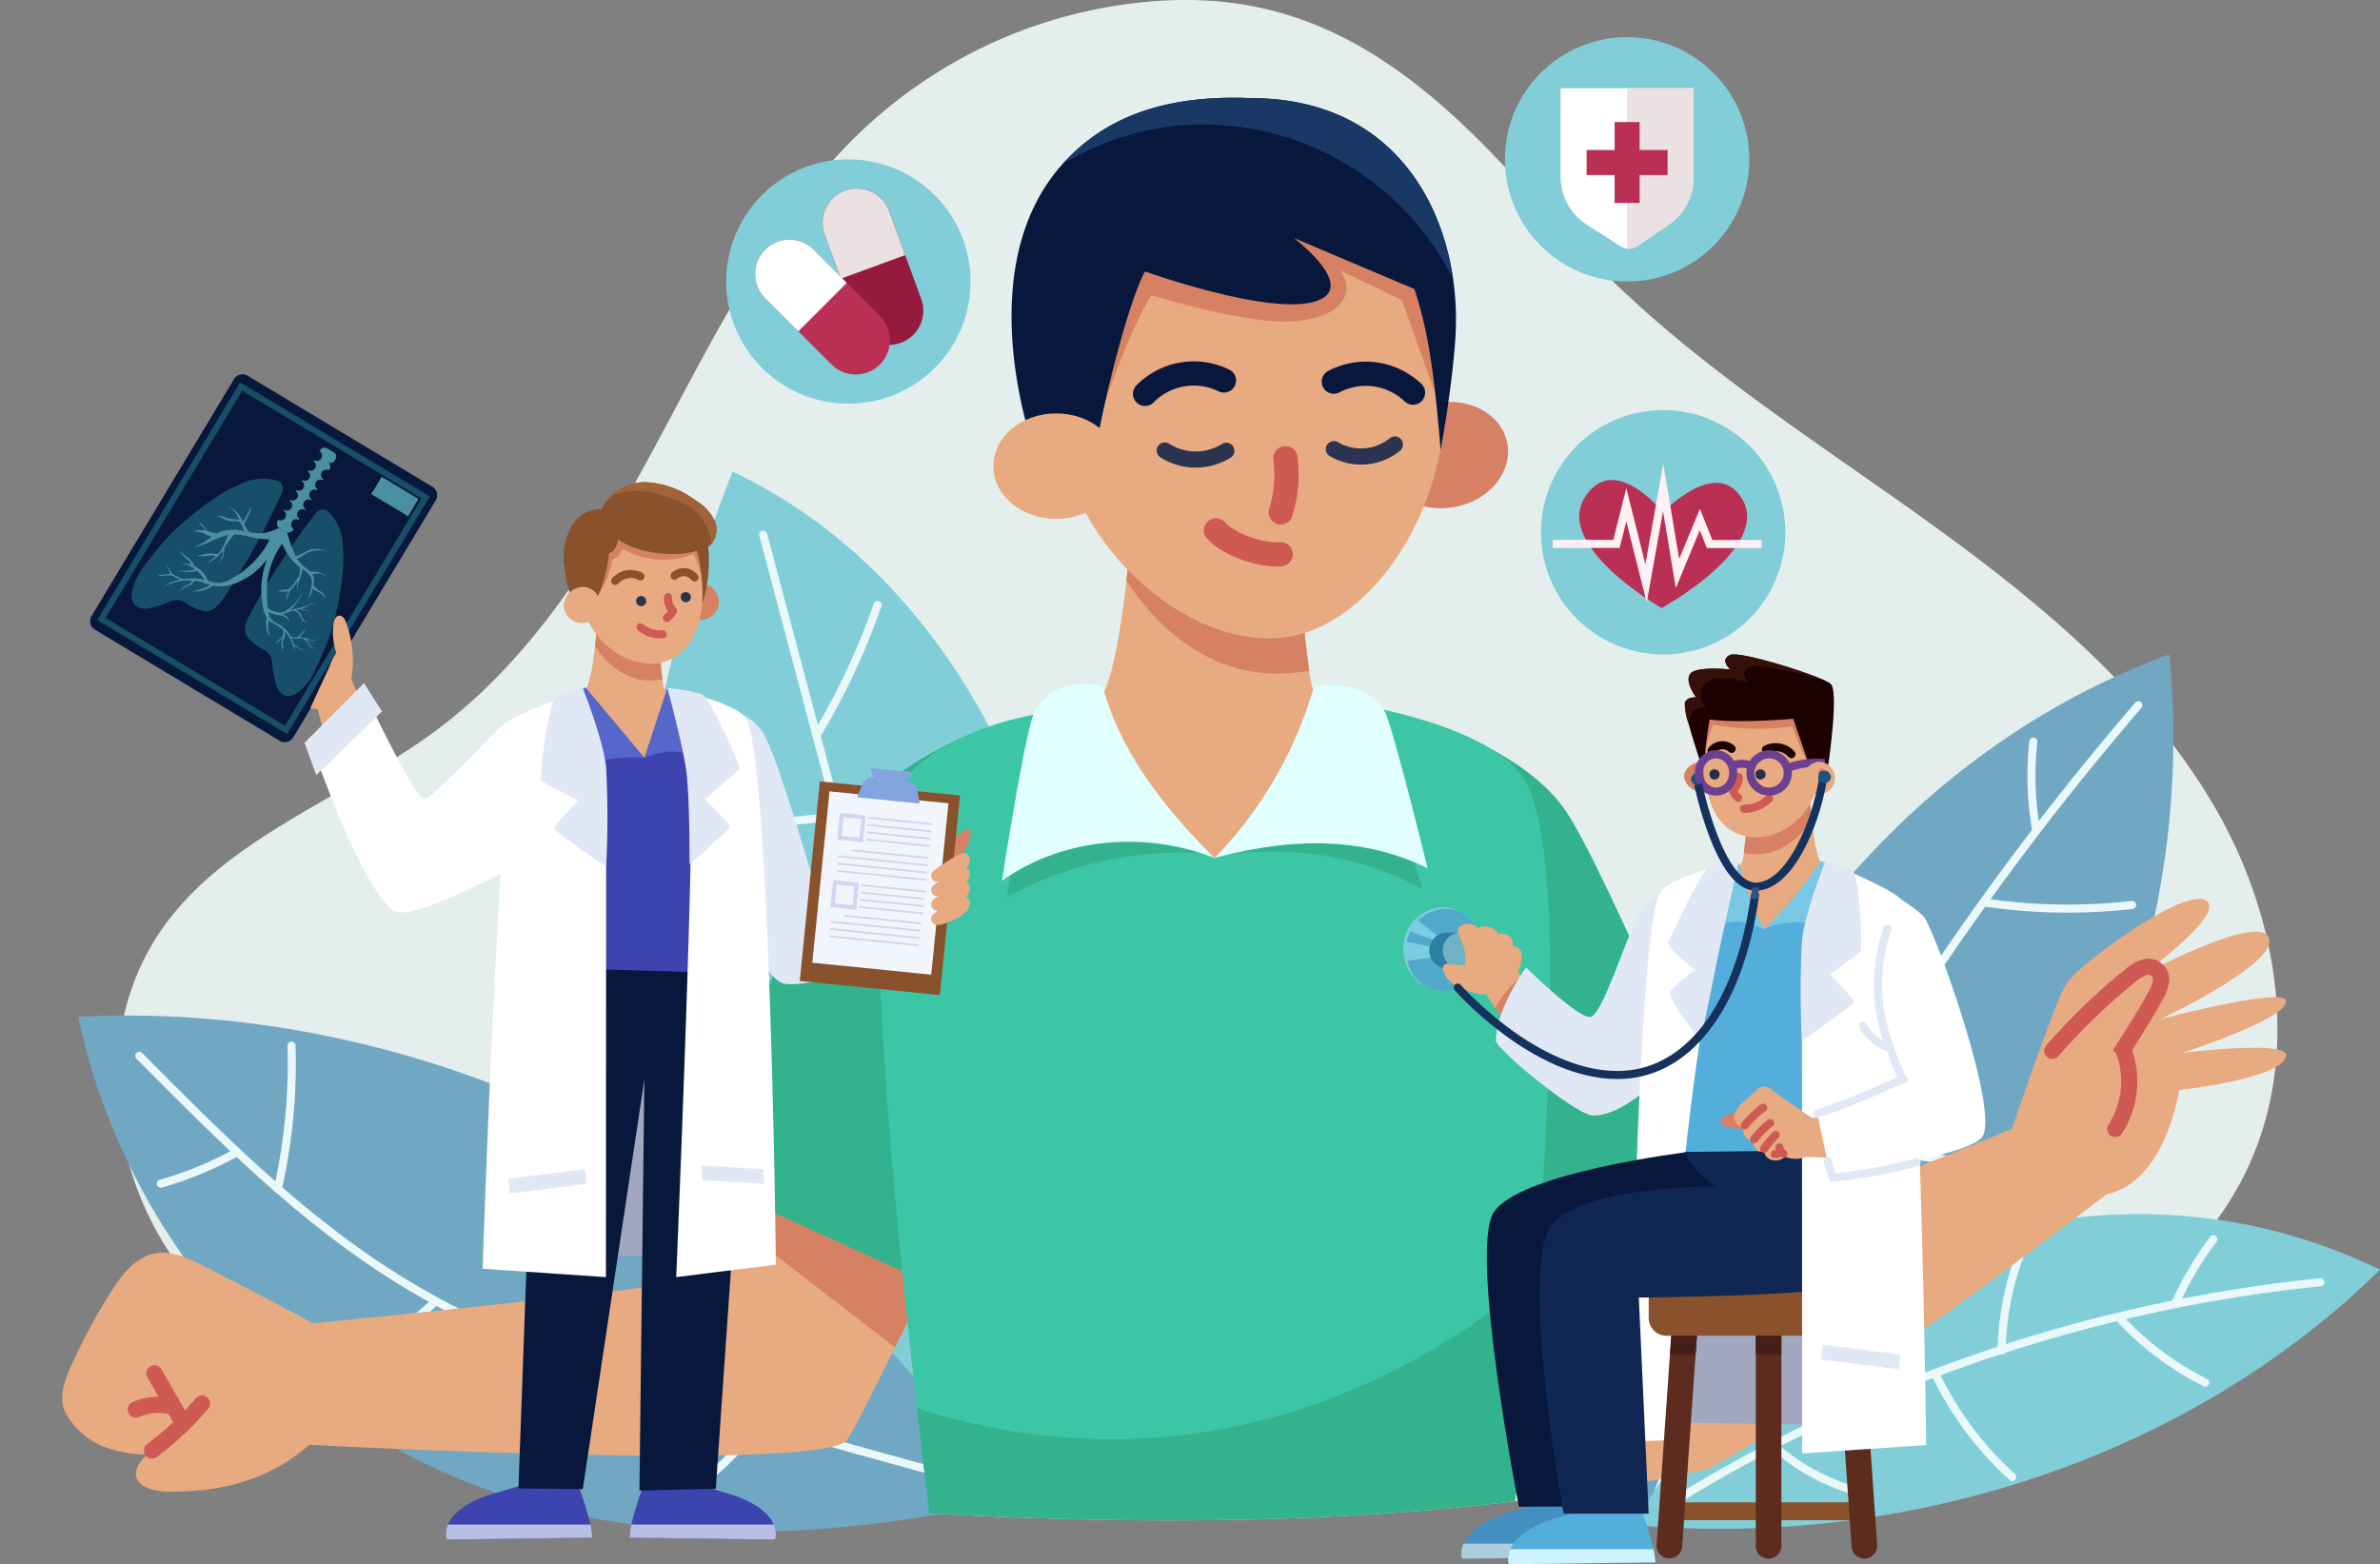 <svg id="Grupo_1071241" data-name="Grupo 1071241" xmlns="http://www.w3.org/2000/svg" xmlns:xlink="http://www.w3.org/1999/xlink" width="295" height="193.907" viewBox="0 0 295 193.907">
  <rect x="0" y="0" width="295" height="193.907" fill="#808080" stroke="none"/>
  <defs>
    <clipPath id="clip-path">
      <rect id="Rectángulo_377373" data-name="Rectángulo 377373" width="295" height="193.907" fill="none"/>
    </clipPath>
    <clipPath id="clip-path-2">
      <path id="Trazado_608566" data-name="Trazado 608566" d="M146.867,0a52.7,52.7,0,0,0-5.617.314,59.348,59.348,0,0,0-38.045,19.63C93.653,30.829,87.4,43.918,80.551,56.521S65.884,81.7,54.174,90.458C43.01,98.809,28.474,103.59,20.4,114.712,12.08,126.164-5.624,168.854,1.762,180.868s34.678,5.309,48.435,9.976c7.812,2.65,17.295.506,26.7-1.638,7.155-1.632,14.263-3.263,20.554-2.783,47.246,3.613,96.007,3.879,140.546-11.587,16.025-5.567,32.292-14.045,39.889-28.611,7.56-14.494,16.173-33.7,7.852-47.809s-32.9-23.75-46.438-33.51S211.456,46.156,199.61,34.56c-8.343-8.169-15.424-17.586-24.8-24.66C166.752,3.832,158.065.008,146.95,0Z" transform="translate(0)" fill="none"/>
    </clipPath>
  </defs>
  <g id="Grupo_1071221" data-name="Grupo 1071221">
    <g id="Grupo_1071220" data-name="Grupo 1071220" clip-path="url(#clip-path)">
      <path id="Trazado_608502" data-name="Trazado 608502" d="M161.016.314a59.348,59.348,0,0,0-38.045,19.63c-9.552,10.885-15.809,23.974-22.654,36.577S85.65,81.7,73.939,90.458c-11.164,8.351-25.7,13.132-33.776,24.254-8.317,11.452-7.408,27.553-.021,39.568S60.436,174.527,74.193,179.2s28.463,6.113,43.02,7.23c47.246,3.613,96.007,3.879,140.546-11.587,16.025-5.567,32.292-14.045,39.889-28.611,7.56-14.494,4.751-32.427-3.571-46.54S272.6,74.67,259.062,64.91s-27.841-18.75-39.686-30.345c-8.343-8.169-15.424-17.586-24.8-24.66S174.951-1.192,161.016.314" transform="translate(-19.766 0)" fill="#e4efed"/>
      <path id="Trazado_608503" data-name="Trazado 608503" d="M472.765,299.2a125.733,125.733,0,0,1,18.521-65.328c11.9-19.156,29.119-34.339,50.351-42.106,2.352,23.606-3.516,48.076-16.173,67.417a100.2,100.2,0,0,1-52.7,40.016" transform="translate(-272.761 -110.637)" fill="#70a8c4"/>
      <path id="Trazado_608504" data-name="Trazado 608504" d="M545.442,206.643A353.417,353.417,0,0,0,486,303.957" transform="translate(-280.394 -119.222)" fill="none" stroke="#eaf8f9" stroke-linecap="round" stroke-miterlimit="10" stroke-width="1"/>
      <path id="Trazado_608505" data-name="Trazado 608505" d="M595.8,228.285a38.589,38.589,0,0,1-.36-11.012" transform="translate(-343.405 -125.355)" fill="none" stroke="#eaf8f9" stroke-linecap="round" stroke-miterlimit="10" stroke-width="1"/>
      <path id="Trazado_608506" data-name="Trazado 608506" d="M581.165,264.393a70.228,70.228,0,0,0,18.411.322" transform="translate(-335.302 -152.541)" fill="none" stroke="#eaf8f9" stroke-linecap="round" stroke-miterlimit="10" stroke-width="1"/>
      <path id="Trazado_608507" data-name="Trazado 608507" d="M542.785,286.333a71.2,71.2,0,0,1-5.14-18.06" transform="translate(-310.194 -154.78)" fill="none" stroke="#eaf8f9" stroke-linecap="round" stroke-miterlimit="10" stroke-width="1"/>
      <path id="Trazado_608508" data-name="Trazado 608508" d="M536.985,334.173a115.514,115.514,0,0,0,24.981,2.982" transform="translate(-309.813 -192.801)" fill="none" stroke="#eaf8f9" stroke-linecap="round" stroke-miterlimit="10" stroke-width="1"/>
      <path id="Trazado_608509" data-name="Trazado 608509" d="M505.845,351.268a64.009,64.009,0,0,1-6.79-16.025" transform="translate(-287.929 -193.418)" fill="none" stroke="#eaf8f9" stroke-linecap="round" stroke-miterlimit="10" stroke-width="1"/>
      <path id="Trazado_608510" data-name="Trazado 608510" d="M479.055,394.307a72.493,72.493,0,0,1,39.225-34.462,67.986,67.986,0,0,1,53.11,2.8c-23.636,23.225-58.411,34.568-92.335,31.665" transform="translate(-276.39 -205.244)" fill="#82ced8"/>
      <path id="Trazado_608511" data-name="Trazado 608511" d="M569.983,375.723a189.274,189.274,0,0,0-80.528,27.439" transform="translate(-282.39 -216.773)" fill="none" stroke="#eaf8f9" stroke-linecap="round" stroke-miterlimit="10" stroke-width="1"/>
      <path id="Trazado_608512" data-name="Trazado 608512" d="M637.445,371.03a40.087,40.087,0,0,1,4.675-7.907" transform="translate(-367.773 -209.503)" fill="none" stroke="#eaf8f9" stroke-linecap="round" stroke-miterlimit="10" stroke-width="1"/>
      <path id="Trazado_608513" data-name="Trazado 608513" d="M620.925,386.183a37.313,37.313,0,0,0,10.661,8.013" transform="translate(-358.242 -222.808)" fill="none" stroke="#eaf8f9" stroke-linecap="round" stroke-miterlimit="10" stroke-width="1"/>
      <path id="Trazado_608514" data-name="Trazado 608514" d="M586.485,376.853a34.983,34.983,0,0,1,3.08-13.83" transform="translate(-338.372 -209.446)" fill="none" stroke="#eaf8f9" stroke-linecap="round" stroke-miterlimit="10" stroke-width="1"/>
      <path id="Trazado_608515" data-name="Trazado 608515" d="M567.165,402.783a41.041,41.041,0,0,0,9.476,12.683" transform="translate(-327.225 -232.385)" fill="none" stroke="#eaf8f9" stroke-linecap="round" stroke-miterlimit="10" stroke-width="1"/>
      <path id="Trazado_608516" data-name="Trazado 608516" d="M539.468,398.458a39.51,39.51,0,0,1,.211-10.965" transform="translate(-311.081 -223.564)" fill="none" stroke="#eaf8f9" stroke-linecap="round" stroke-miterlimit="10" stroke-width="1"/>
      <path id="Trazado_608517" data-name="Trazado 608517" d="M519.775,423.743a26.154,26.154,0,0,0,11.164,5.825" transform="translate(-299.884 -244.478)" fill="none" stroke="#eaf8f9" stroke-linecap="round" stroke-miterlimit="10" stroke-width="1"/>
      <path id="Trazado_608518" data-name="Trazado 608518" d="M241.979,265.1c1.629-23.615,3.228-47.614-2.039-70.717s-18.458-45.613-40.85-56.2c-9.108,23.255-14.722,48.744-9.189,73.04s24.279,46.9,52.078,53.876" transform="translate(-108.297 -79.725)" fill="#82ced8"/>
      <path id="Trazado_608519" data-name="Trazado 608519" d="M223.615,156.673q6.276,23.657,12.548,47.318c6.189,23.352,12.442,46.87,23.006,68.6" transform="translate(-129.014 -90.392)" fill="none" stroke="#eaf8f9" stroke-linecap="round" stroke-miterlimit="10" stroke-width="1"/>
      <path id="Trazado_608520" data-name="Trazado 608520" d="M246.811,177.283a85.871,85.871,0,0,1-7.556,16.122" transform="translate(-138.038 -102.283)" fill="none" stroke="#eaf8f9" stroke-linecap="round" stroke-miterlimit="10" stroke-width="1"/>
      <path id="Trazado_608521" data-name="Trazado 608521" d="M215.5,239.073a119.579,119.579,0,0,1-21.935.918" transform="translate(-111.677 -137.933)" fill="none" stroke="#eaf8f9" stroke-linecap="round" stroke-miterlimit="10" stroke-width="1"/>
      <path id="Trazado_608522" data-name="Trazado 608522" d="M261.845,271.861a81.307,81.307,0,0,0,17.569-19.668" transform="translate(-151.071 -145.502)" fill="none" stroke="#eaf8f9" stroke-linecap="round" stroke-miterlimit="10" stroke-width="1"/>
      <path id="Trazado_608523" data-name="Trazado 608523" d="M239.491,332.053a50.105,50.105,0,0,1-22.676,1.007" transform="translate(-125.091 -191.578)" fill="none" stroke="#eaf8f9" stroke-linecap="round" stroke-miterlimit="10" stroke-width="1"/>
      <path id="Trazado_608524" data-name="Trazado 608524" d="M288.135,364.893a53.5,53.5,0,0,0,11.27-15.42" transform="translate(-166.239 -201.628)" fill="none" stroke="#eaf8f9" stroke-linecap="round" stroke-miterlimit="10" stroke-width="1"/>
      <path id="Trazado_608525" data-name="Trazado 608525" d="M137.873,357.743c-24-38.468-69.689-62.32-114.968-60.018a80.84,80.84,0,0,0,40.435,54.07c20.493,10.957,45.876,12.319,74.533,5.948" transform="translate(-13.215 -171.684)" fill="#70a8c4"/>
      <path id="Trazado_608526" data-name="Trazado 608526" d="M40.815,309.373c9.976,10.06,20.07,20.222,32.105,27.693,12.8,7.949,27.346,12.573,41.8,16.837q14.3,4.22,28.713,8.068" transform="translate(-23.548 -178.492)" fill="none" stroke="#eaf8f9" stroke-linecap="round" stroke-miterlimit="10" stroke-width="1"/>
      <path id="Trazado_608527" data-name="Trazado 608527" d="M81.4,324.134a70.156,70.156,0,0,0,1.7-17.751" transform="translate(-46.967 -176.767)" fill="none" stroke="#eaf8f9" stroke-linecap="round" stroke-miterlimit="10" stroke-width="1"/>
      <path id="Trazado_608528" data-name="Trazado 608528" d="M56.5,337.673a44.3,44.3,0,0,1-9.409,3.875" transform="translate(-27.171 -194.82)" fill="none" stroke="#eaf8f9" stroke-linecap="round" stroke-miterlimit="10" stroke-width="1"/>
      <path id="Trazado_608529" data-name="Trazado 608529" d="M92.975,391.264a53.517,53.517,0,0,0,14.587-9.861" transform="translate(-53.642 -220.05)" fill="none" stroke="#eaf8f9" stroke-linecap="round" stroke-miterlimit="10" stroke-width="1"/>
      <path id="Trazado_608530" data-name="Trazado 608530" d="M154.235,358.592a141.412,141.412,0,0,0,1.709-25.819" transform="translate(-88.986 -191.993)" fill="none" stroke="#eaf8f9" stroke-linecap="round" stroke-miterlimit="10" stroke-width="1"/>
      <path id="Trazado_608531" data-name="Trazado 608531" d="M233.781,378.073a68.94,68.94,0,0,1-1.756,17.447" transform="translate(-133.867 -218.129)" fill="none" stroke="#eaf8f9" stroke-linecap="round" stroke-miterlimit="10" stroke-width="1"/>
      <path id="Trazado_608532" data-name="Trazado 608532" d="M206.2,416.923a29.761,29.761,0,0,1-11.63,10.166" transform="translate(-112.26 -240.543)" fill="none" stroke="#eaf8f9" stroke-linecap="round" stroke-miterlimit="10" stroke-width="1"/>
    </g>
  </g>
  <g id="Grupo_1071223" data-name="Grupo 1071223" transform="translate(0)">
    <g id="Grupo_1071222" data-name="Grupo 1071222" clip-path="url(#clip-path-2)">
      <path id="Trazado_608533" data-name="Trazado 608533" d="M169.349,296.678s-.986,2.086-2.538,5.343c-3.088,6.49-8.414,17.62-12.632,26.157-2.779,5.639-5.077,10.145-5.927,11.444-2.771,4.243-72.739.317-72.739.317l-.567-14.054s50.415-4.9,51.781-5.83c.423-.288,2.141-4.324,4.3-9.747,2.255-5.648,4.988-12.806,7.264-18.821,2.585-6.828,4.569-12.184,4.569-12.184Z" transform="translate(-43.239 -161.144)" fill="#e8aa80"/>
      <path id="Trazado_608534" data-name="Trazado 608534" d="M243.3,318.631c-3.088,6.49-8.414,17.62-12.632,26.157l-23.149-17.874c2.255-5.648,4.988-12.806,7.264-18.822Z" transform="translate(-119.726 -177.754)" fill="#d68163"/>
      <path id="Trazado_608535" data-name="Trazado 608535" d="M246.753,237.614l-9.878-21.521s-9.963,4.167-14.9,11.1S203.8,270.548,203.8,270.548l31.276,14.3Z" transform="translate(-117.585 -124.675)" fill="#32b38e"/>
      <path id="Trazado_608536" data-name="Trazado 608536" d="M51.124,388.56c-6.223,7.264-14.282,8.22-19.947,8.118-3.016-.055-5.462-1.722-2.424-4.59a14.855,14.855,0,0,1-5.115-.884,9.1,9.1,0,0,1-5.115-4.531c-.7-1.777.008-3.769.787-5.512a70.518,70.518,0,0,1,5.081-9.409c1.273-1.98,2.86-4.044,5.157-4.552,2.17-.478,4.353.563,6.329,1.578,4.006,2.052,15.09,7.733,16.156,8.711.884.808-3.033,8.1-.91,11.071" transform="translate(-10.521 -211.786)" fill="#e8aa80"/>
      <path id="Trazado_608537" data-name="Trazado 608537" d="M44.525,417.073a37.806,37.806,0,0,0,6.2-5.83" transform="translate(-25.689 -237.266)" fill="none" stroke="#cf5953" stroke-linecap="round" stroke-miterlimit="10" stroke-width="2"/>
      <path id="Trazado_608538" data-name="Trazado 608538" d="M48.636,408.311q-1.7-2.957-3.4-5.918" transform="translate(-26.098 -232.16)" fill="none" stroke="#cf5953" stroke-linecap="round" stroke-miterlimit="10" stroke-width="2"/>
      <path id="Trazado_608539" data-name="Trazado 608539" d="M44.175,411.806a7.1,7.1,0,0,0-4.37.406" transform="translate(-22.966 -237.491)" fill="none" stroke="#cf5953" stroke-linecap="round" stroke-miterlimit="10" stroke-width="2"/>
      <path id="Trazado_608540" data-name="Trazado 608540" d="M348.52,175.655s-14.092,18.018-27.037,18.462c-11.828.406-25.717-19.075-25.717-19.075s8.161-.186,10.953-2.581c.91-.783,1.671-3.334,2.285-6.418.537-2.7.96-5.817,1.269-8.512.419-3.693.63-6.608.63-6.608l20.057-2.581s.448,6.164,1.028,12.2c.292,3.016.618,6.007.943,8.173a17.208,17.208,0,0,0,.613,2.991c1.087,2.8,14.976,3.947,14.976,3.947" transform="translate(-170.641 -85.586)" fill="#e8aa80"/>
      <path id="Trazado_608541" data-name="Trazado 608541" d="M352.7,168.727c-12.239,2.28-19.663-6.528-22.659-11.185.419-3.693.63-6.608.63-6.608l20.057-2.581s.448,6.164,1.028,12.2c.3,3.021.622,6.007.943,8.173" transform="translate(-190.419 -85.592)" fill="#d68163"/>
      <path id="Trazado_608542" data-name="Trazado 608542" d="M411.67,117.957c4.216-.864,8.221,1.3,8.946,4.838s-2.106,7.1-6.321,7.968-8.222-1.3-8.946-4.838,2.105-7.1,6.321-7.968" transform="translate(-233.8 -67.945)" fill="#d68163"/>
      <path id="Trazado_608543" data-name="Trazado 608543" d="M309.421,76.735c.711-15.674,10.8-28.412,24.139-28.412S357.7,61.044,357.7,76.735s-10.043,29.042-20.082,30.18c-13.25,1.5-28.937-13.851-28.2-30.18" transform="translate(-178.505 -27.88)" fill="#e8aa80"/>
      <path id="Trazado_608544" data-name="Trazado 608544" d="M314.75,86.595c1.354-3.389,4.628-13.288,7.429-17.641,0,0,12.044,3.752,17.785,3.224,7.141-.656,7.006-4.446,5.665-6.278l7.585,3.638,4.924,13.753L356.188,63.1l-37.36-7.01-7.763,18.855" transform="translate(-179.469 -32.363)" fill="#d68163"/>
      <path id="Trazado_608545" data-name="Trazado 608545" d="M335.495,111.943a8.487,8.487,0,0,1,9.777-1.658" transform="translate(-193.563 -63.122)" fill="none" stroke="#08183d" stroke-linecap="round" stroke-miterlimit="10" stroke-width="3"/>
      <path id="Trazado_608546" data-name="Trazado 608546" d="M400.608,111.842a8.492,8.492,0,0,0-9.823-1.362" transform="translate(-225.463 -63.168)" fill="none" stroke="#08183d" stroke-linecap="round" stroke-miterlimit="10" stroke-width="3"/>
      <path id="Trazado_608547" data-name="Trazado 608547" d="M375.83,134.263a15.767,15.767,0,0,1-.575,6.714" transform="translate(-216.503 -77.463)" fill="none" stroke="#cf5953" stroke-linecap="round" stroke-miterlimit="10" stroke-width="3"/>
      <path id="Trazado_608548" data-name="Trazado 608548" d="M356.245,155.4c1.68,1.878,5.766,3.16,8.042,2.961" transform="translate(-205.535 -89.66)" fill="none" stroke="#cf5953" stroke-linecap="round" stroke-miterlimit="10" stroke-width="3"/>
      <path id="Trazado_608549" data-name="Trazado 608549" d="M351.381,58.559c-.448,6.447-1.819,13.753-1.819,13.753-.668-7.835-1.307-14.2-3.262-19.964l-14.938-6.32s8.262,6.232,2.555,7.894c-5.851,1.7-20.992-3.748-20.992-3.748-2.018,3.532-5.424,17-6.291,23.234-.448,3.215-7.492-3.4-7.374-.871,0,0-8.338-22.4,3.338-35.562.03-.03.059-.068.089-.1,5.686-6.35,13.588-8.588,23.361-8.186,15.966,0,23.42,11.046,25.062,22.443a35.664,35.664,0,0,1,.271,7.425" transform="translate(-170.994 -16.527)" fill="#08183d"/>
      <path id="Trazado_608550" data-name="Trazado 608550" d="M359.707,51.14a34.689,34.689,0,0,0-33.463-19.088,33.769,33.769,0,0,0-14.959,4.835c5.686-6.35,13.588-8.588,23.361-8.186,15.966,0,23.416,11.042,25.062,22.439" transform="translate(-179.596 -16.533)" fill="#1a3866"/>
      <path id="Trazado_608551" data-name="Trazado 608551" d="M298.828,121.133c4.3,0,7.793,2.926,7.793,6.536s-3.489,6.536-7.793,6.536-7.793-2.926-7.793-6.536,3.489-6.536,7.793-6.536" transform="translate(-167.912 -69.888)" fill="#e8aa80"/>
      <path id="Trazado_608552" data-name="Trazado 608552" d="M341.255,132.013a7.178,7.178,0,0,0,7.64.03" transform="translate(-196.887 -76.165)" fill="none" stroke="#2a334f" stroke-linecap="round" stroke-miterlimit="10" stroke-width="2"/>
      <path id="Trazado_608553" data-name="Trazado 608553" d="M390.8,130.824a6.647,6.647,0,0,0,7.56-.571" transform="translate(-225.469 -75.149)" fill="none" stroke="#2a334f" stroke-linecap="round" stroke-miterlimit="10" stroke-width="2"/>
      <path id="Trazado_608554" data-name="Trazado 608554" d="M512.963,304.837s-49.928,38.933-61.118,40.308c-3.879.478-9.861-8.9-15.145-19.2a143.189,143.189,0,0,1-8-19.245l18.5-26.3,1.844-2.619s.173.487.482,1.345c1.713,4.768,7.615,21.021,11.219,29.233,1.29,2.94,2.289,4.844,2.695,4.831,1.756-.059,39.961-15.7,39.961-15.7Z" transform="translate(-247.335 -160.267)" fill="#e8aa80"/>
      <path id="Trazado_608555" data-name="Trazado 608555" d="M460.741,310.186,436.7,327.772a143.188,143.188,0,0,1-8-19.245l18.5-26.3,2.323-1.278c1.718,4.768,7.615,21.021,11.224,29.233" transform="translate(-247.335 -162.095)" fill="#d68163"/>
      <path id="Trazado_608556" data-name="Trazado 608556" d="M399.735,233.119l8.774-20.856s11.067,3.507,16,10.441,20.827,45.123,20.827,45.123l-31.581,14.819Z" transform="translate(-230.627 -122.465)" fill="#32b38e"/>
      <path id="Trazado_608557" data-name="Trazado 608557" d="M588.495,293.114s5.643-16.846,7.183-19.27c1.443-2.276,14.481-11.888,17.244-10.293,2.707,1.565-7.763,9.2-7.763,9.2s13.677-7.357,15.484-4.742c2.077,3.012-13.263,10.255-13.263,10.255s15.517-4.082,15.517-2.208c0,2.3-12.886,6.409-12.886,6.409s13.191-1.641,12.895.377c-.415,2.818-13.258,4.235-13.258,4.235s-1.73,11.9-9.493,13Z" transform="translate(-339.531 -151.953)" fill="#e8aa80"/>
      <path id="Trazado_608558" data-name="Trazado 608558" d="M601.295,293.737a76.864,76.864,0,0,1,9.671-9.32,5.059,5.059,0,0,1,1.574-.969,1.6,1.6,0,0,1,2.2,1.861,4.938,4.938,0,0,1-.63,1.578c-1.214,2.225-2.576,4.37-4.027,6.646a10.977,10.977,0,0,1-.973,9.891" transform="translate(-346.916 -163.474)" fill="#e8aa80"/>
      <path id="Trazado_608559" data-name="Trazado 608559" d="M601.295,293.737a76.864,76.864,0,0,1,9.671-9.32,5.059,5.059,0,0,1,1.574-.969,1.6,1.6,0,0,1,2.2,1.861,4.938,4.938,0,0,1-.63,1.578c-1.214,2.225-2.576,4.37-4.027,6.646a10.977,10.977,0,0,1-.973,9.891" transform="translate(-346.916 -163.474)" fill="none" stroke="#cf5953" stroke-linecap="round" stroke-miterlimit="10" stroke-width="2"/>
      <path id="Trazado_608560" data-name="Trazado 608560" d="M338.989,276.493c-1.4,17.844-3.164,32.5-3.164,32.5l-71.661.224s-.863-6.6-1.963-16.275c-2.775-24.317-7.086-68.073-3.131-75.57,5.237-9.925,22.164-11.063,22.164-11.063s17.1,18.754,17.916,18.4c1.849-.8,14.371-19.532,14.371-19.532s20.2,2.437,24.3,10.4c4.26,8.25,3.021,37.351,1.163,60.911" transform="translate(-148.55 -118.38)" fill="#3dc6a6"/>
      <path id="Trazado_608561" data-name="Trazado 608561" d="M345.433,373.743c-1.4,17.844-3.164,32.5-3.164,32.5l-71.661.224s-.863-6.6-1.963-16.275c38.02,12.1,66.241-7.348,76.788-16.452" transform="translate(-154.994 -215.631)" fill="#32b38e"/>
      <path id="Trazado_608562" data-name="Trazado 608562" d="M357.415,245.859a39.827,39.827,0,0,1,25.1,4.1c-.44-1.548-1.214-3.871-1.654-5.419a3.163,3.163,0,0,0-.618-1.333,3.089,3.089,0,0,0-2.035-.74,43.526,43.526,0,0,0-20.8,3.393" transform="translate(-206.21 -139.786)" fill="#32b38e"/>
      <path id="Trazado_608563" data-name="Trazado 608563" d="M319.588,246.157a25.739,25.739,0,0,0-23.255-.1,22.023,22.023,0,0,0-1.248,5.542,45.129,45.129,0,0,1,24.5-5.44" transform="translate(-170.249 -140.389)" fill="#32b38e"/>
      <path id="Trazado_608564" data-name="Trazado 608564" d="M355.845,222.084A50.179,50.179,0,0,0,368.2,200.72s6.5-1.163,8.808,3.355c.969,1.9,5.25,19.291,5.25,19.291-8.2-4.053-17.176-3.744-26.415-1.282" transform="translate(-205.304 -115.727)" fill="#e0fffd"/>
      <path id="Trazado_608565" data-name="Trazado 608565" d="M306.007,200.575s-6.083-1.6-8.482,3.452c-1.125,2.373-3.96,20.734-3.96,20.734,8.013-5.682,18.47-5.982,26.343-2.809-6.9-6.9-11.744-13.521-13.9-21.377" transform="translate(-169.372 -115.583)" fill="#e0fffd"/>
    </g>
  </g>
  <g id="Grupo_1071225" data-name="Grupo 1071225">
    <g id="Grupo_1071224" data-name="Grupo 1071224" clip-path="url(#clip-path)">
      <path id="Trazado_608567" data-name="Trazado 608567" d="M146.995,327.125c10.454-1.121,20.4-.461,31.6-.461a148.758,148.758,0,0,1,.212-24.9,209.369,209.369,0,0,0-24.541-5.72c-2.043,8.783-4.205,22.134-7.272,31.082" transform="translate(-84.809 -170.802)" fill="#a1a7bf"/>
      <path id="Trazado_608568" data-name="Trazado 608568" d="M202.489,439.753l-18.064-.237a15.783,15.783,0,0,1,.233-1.625,36.9,36.9,0,0,1,1.832-5.622l1.87-.846s2.433.914,8.055,2.555c3.909,1.138,5.377,2.7,5.9,3.913a2.747,2.747,0,0,1,.178,1.861" transform="translate(-106.404 -248.909)" fill="#3d43af"/>
      <path id="Trazado_608569" data-name="Trazado 608569" d="M202.489,448.574l-18.064-.237a15.781,15.781,0,0,1,.233-1.625h17.654a2.747,2.747,0,0,1,.178,1.861" transform="translate(-106.404 -257.731)" fill="#b8bfe6"/>
      <path id="Trazado_608570" data-name="Trazado 608570" d="M130.74,439.753l18.064-.237a15.779,15.779,0,0,0-.233-1.625,36.9,36.9,0,0,0-1.832-5.622l-1.87-.846s-2.433.914-8.055,2.555c-3.909,1.138-5.377,2.7-5.9,3.913a2.747,2.747,0,0,0-.178,1.861" transform="translate(-75.381 -248.909)" fill="#3d43af"/>
      <path id="Trazado_608571" data-name="Trazado 608571" d="M130.74,448.574l18.064-.237a15.777,15.777,0,0,0-.233-1.625H130.917a2.747,2.747,0,0,0-.178,1.861" transform="translate(-75.381 -257.731)" fill="#b8bfe6"/>
      <path id="Trazado_608572" data-name="Trazado 608572" d="M154.412,272.753l-2.517,69.118,7.979.085,7.632-50.787-.613,50.961,9.464-.216,4.692-67.747Z" transform="translate(-87.636 -157.365)" fill="#08183d"/>
      <path id="Trazado_608573" data-name="Trazado 608573" d="M210.925,214.357l1.121-7.234s3.114,1.316,4.273,3.266c1.743,2.932,6.054,17.844,6.054,17.844l13.5-.838,1.121,9.772s-15.653,5.339-18.424,4.167c-3.579-1.51-6.968-16.186-6.968-16.186Z" transform="translate(-121.693 -119.499)" fill="#e1e8f5"/>
      <path id="Trazado_608574" data-name="Trazado 608574" d="M275.375,245.938s3.071-3.49,3.617-2.851c.986,1.151-2.289,4.827-2.289,4.827Z" transform="translate(-158.877 -140.203)" fill="#d68163"/>
      <rect id="Rectángulo_377374" data-name="Rectángulo 377374" width="24.864" height="17.456" transform="translate(99.129 121.6) rotate(-84.243)" fill="#89512c"/>
      <rect id="Rectángulo_377375" data-name="Rectángulo 377375" width="21.348" height="14.816" transform="matrix(0.1, -0.995, 0.995, 0.1, 100.684, 119.34)" fill="#f2f6fc"/>
      <path id="Trazado_608575" data-name="Trazado 608575" d="M251.145,230.269l.647-1.625a1.312,1.312,0,0,1,1.354-.821l4.273.431a1.32,1.32,0,0,1,1.163,1.075l.309,1.722Z" transform="translate(-144.898 -131.439)" fill="#83a4de"/>
      <path id="Trazado_608576" data-name="Trazado 608576" d="M254.985,225.043l.393,1.176,4.235.427.622-1.075Z" transform="translate(-147.113 -129.838)" fill="#83a4de"/>
      <rect id="Rectángulo_377376" data-name="Rectángulo 377376" width="0.229" height="7.937" transform="translate(107.6 101.478) rotate(-84.259)" fill="#ced6f2"/>
      <rect id="Rectángulo_377377" data-name="Rectángulo 377377" width="0.229" height="7.937" transform="translate(107.508 102.378) rotate(-84.259)" fill="#ced6f2"/>
      <rect id="Rectángulo_377378" data-name="Rectángulo 377378" width="0.229" height="7.937" transform="translate(107.415 103.283) rotate(-84.259)" fill="#ced6f2"/>
      <rect id="Rectángulo_377379" data-name="Rectángulo 377379" width="0.229" height="7.937" transform="translate(107.328 104.183) rotate(-84.259)" fill="#ced6f2"/>
      <rect id="Rectángulo_377380" data-name="Rectángulo 377380" width="2.835" height="2.72" transform="translate(104.043 103.851) rotate(-84.243)" fill="none" stroke="#ced6f2" stroke-miterlimit="10" stroke-width="0.5"/>
      <rect id="Rectángulo_377381" data-name="Rectángulo 377381" width="0.229" height="9.54" transform="translate(105.583 105.518) rotate(-84.259)" fill="#ced6f2"/>
      <rect id="Rectángulo_377382" data-name="Rectángulo 377382" width="0.228" height="11.178" transform="translate(103.861 106.256) rotate(-84.259)" fill="#ced6f2"/>
      <rect id="Rectángulo_377383" data-name="Rectángulo 377383" width="0.228" height="11.178" transform="translate(103.768 107.16) rotate(-84.259)" fill="#ced6f2"/>
      <rect id="Rectángulo_377384" data-name="Rectángulo 377384" width="0.228" height="11.178" transform="translate(103.681 108.061) rotate(-84.259)" fill="#ced6f2"/>
      <rect id="Rectángulo_377385" data-name="Rectángulo 377385" width="0.229" height="9.54" transform="translate(104.672 113.63) rotate(-84.259)" fill="#ced6f2"/>
      <rect id="Rectángulo_377386" data-name="Rectángulo 377386" width="0.228" height="11.178" transform="translate(102.95 114.368) rotate(-84.259)" fill="#ced6f2"/>
      <rect id="Rectángulo_377387" data-name="Rectángulo 377387" width="0.228" height="11.178" transform="translate(102.862 115.273) rotate(-84.259)" fill="#ced6f2"/>
      <rect id="Rectángulo_377388" data-name="Rectángulo 377388" width="0.228" height="11.178" transform="translate(102.77 116.173) rotate(-84.259)" fill="#ced6f2"/>
      <rect id="Rectángulo_377389" data-name="Rectángulo 377389" width="0.229" height="7.937" transform="translate(106.757 109.842) rotate(-84.259)" fill="#ced6f2"/>
      <rect id="Rectángulo_377390" data-name="Rectángulo 377390" width="0.229" height="7.937" transform="translate(106.665 110.742) rotate(-84.259)" fill="#ced6f2"/>
      <rect id="Rectángulo_377391" data-name="Rectángulo 377391" width="0.229" height="7.937" transform="translate(106.572 111.646) rotate(-84.259)" fill="#ced6f2"/>
      <rect id="Rectángulo_377392" data-name="Rectángulo 377392" width="0.229" height="7.937" transform="translate(106.485 112.547) rotate(-84.259)" fill="#ced6f2"/>
      <rect id="Rectángulo_377393" data-name="Rectángulo 377393" width="2.835" height="2.72" transform="translate(103.204 112.216) rotate(-84.243)" fill="none" stroke="#ced6f2" stroke-miterlimit="10" stroke-width="0.5"/>
      <path id="Trazado_608577" data-name="Trazado 608577" d="M274.047,251.481a18.834,18.834,0,0,1,2.208-1.341,1.3,1.3,0,0,1,.732-.2.758.758,0,0,1,.622.558,1.214,1.214,0,0,1-.118.829c-.495,1.032-1.739,1.544-2.872,1.967-.533.2-1.235.36-1.6-.042a.8.8,0,0,1-.118-.808c.1-.271.364-.4,1.151-.96" transform="translate(-157.414 -144.198)" fill="#e8aa80"/>
      <path id="Trazado_608578" data-name="Trazado 608578" d="M274.047,255.7a18.83,18.83,0,0,1,2.208-1.341,1.3,1.3,0,0,1,.732-.2.758.758,0,0,1,.622.558,1.214,1.214,0,0,1-.118.829c-.495,1.032-1.739,1.544-2.872,1.967-.533.2-1.235.36-1.6-.042a.8.8,0,0,1-.118-.808c.1-.275.364-.406,1.151-.96" transform="translate(-157.414 -146.633)" fill="#e8aa80"/>
      <path id="Trazado_608579" data-name="Trazado 608579" d="M274.047,259.911a18.822,18.822,0,0,1,2.208-1.341,1.3,1.3,0,0,1,.732-.2.758.758,0,0,1,.622.558,1.214,1.214,0,0,1-.118.829c-.495,1.032-1.739,1.544-2.872,1.967-.533.2-1.235.36-1.6-.042a.8.8,0,0,1-.118-.808c.1-.275.364-.406,1.151-.96" transform="translate(-157.414 -149.062)" fill="#e8aa80"/>
      <path id="Trazado_608580" data-name="Trazado 608580" d="M274.047,264.131a18.821,18.821,0,0,1,2.208-1.341,1.3,1.3,0,0,1,.732-.2.758.758,0,0,1,.622.558,1.214,1.214,0,0,1-.118.829c-.495,1.032-1.739,1.544-2.872,1.967-.533.2-1.235.36-1.6-.042a.8.8,0,0,1-.118-.808c.1-.275.364-.406,1.151-.96" transform="translate(-157.414 -151.496)" fill="#e8aa80"/>
      <path id="Trazado_608581" data-name="Trazado 608581" d="M163.185,208.743l18.631.093,3.706,32.258-22.337-.652" transform="translate(-94.149 -120.434)" fill="#3d43af"/>
      <path id="Trazado_608582" data-name="Trazado 608582" d="M180.841,191.4s-7.183,7.095-7.987,7.133c-1.24.063-11.689-5.529-11.689-5.529a46.291,46.291,0,0,0,4.264-2.779c.668-.575,1.108-3.731,1.311-5.5.157-1.362.233-2.437.233-2.437l7.395-.952s.609,6.7.728,7.509a6.268,6.268,0,0,0,.228,1.1c.4,1.028,5.517,1.455,5.517,1.455" transform="translate(-92.984 -104.62)" fill="#e8aa80"/>
      <path id="Trazado_608583" data-name="Trazado 608583" d="M182.7,188.836c-4.51.842-7.247-2.407-8.351-4.125.157-1.362.233-2.437.233-2.437l7.395-.952s.165,2.272.381,4.5c.106,1.117.224,2.221.343,3.016" transform="translate(-100.588 -104.614)" fill="#d68163"/>
      <path id="Trazado_608584" data-name="Trazado 608584" d="M201.858,170.959a2.241,2.241,0,1,1-1.716,2.881,2.38,2.38,0,0,1,1.716-2.881" transform="translate(-115.417 -98.558)" fill="#d68163"/>
      <path id="Trazado_608585" data-name="Trazado 608585" d="M169.365,156.818c0-5.36,3.465-9.7,7.738-9.7s7.454,4.353,7.738,9.7c.275,5.161-1.371,10.026-6.244,10.344-5.2,0-9.231-4.988-9.231-10.344" transform="translate(-97.715 -84.877)" fill="#e8aa80"/>
      <path id="Trazado_608586" data-name="Trazado 608586" d="M174.045,163.254a10.315,10.315,0,0,0,2.272-4.992,2.222,2.222,0,0,0,1.282-1.282,10.322,10.322,0,0,0,8.8.609,10.828,10.828,0,0,1,1.121,4.624c.118-2.229.127-4.463.042-6.714-3.981-.6-7.979-1.083-12.091-1.4-.381,2.9-.757,5.8-1.421,9.151" transform="translate(-100.415 -88.91)" fill="#d68163"/>
      <path id="Trazado_608587" data-name="Trazado 608587" d="M183.426,148.99a1.562,1.562,0,0,1-.355.267,17.6,17.6,0,0,1-.728,7.086,20.964,20.964,0,0,0-.664-6.6c-2.031.829-7.3.52-9.772-1.4.017.474-.415,1.608-1.117,1.718a18.457,18.457,0,0,1-2.2,7.04c-.753-.279-1.51-.558-2.318-.943a23.319,23.319,0,0,1-1.058-4.7,7.857,7.857,0,0,1,.893-4.658,4.2,4.2,0,0,1,3.8-2.191,4.851,4.851,0,0,1,1.1-1.608,6.317,6.317,0,0,1,4.256-1.739,11.185,11.185,0,0,1,6.189,2.217,6.054,6.054,0,0,1,2.416,2.551,2.84,2.84,0,0,1-.448,2.97" transform="translate(-95.298 -81.495)" fill="#89512c"/>
      <path id="Trazado_608588" data-name="Trazado 608588" d="M191.376,149c.182-1.028-.842-3.579-2.729-4.721a15.319,15.319,0,0,0-5.707-1.87,8.135,8.135,0,0,0-3.985.6,6.317,6.317,0,0,1,4.256-1.739,11.185,11.185,0,0,1,6.189,2.217,6.053,6.053,0,0,1,2.416,2.551,2.809,2.809,0,0,1-.44,2.961" transform="translate(-103.248 -81.506)" fill="#a16337"/>
      <path id="Trazado_608589" data-name="Trazado 608589" d="M167.813,171.973a2.266,2.266,0,1,1-2.648,2.234,2.468,2.468,0,0,1,2.648-2.234" transform="translate(-95.292 -99.22)" fill="#e8aa80"/>
      <path id="Trazado_608590" data-name="Trazado 608590" d="M180.245,169.051a2.6,2.6,0,0,1,3.135-.567" transform="translate(-103.992 -97.034)" fill="none" stroke="#89512c" stroke-linecap="round" stroke-miterlimit="10" stroke-width="1"/>
      <path id="Trazado_608591" data-name="Trazado 608591" d="M200.114,168.31a1.692,1.692,0,0,0-2.479-.22" transform="translate(-114.025 -96.725)" fill="none" stroke="#89512c" stroke-linecap="round" stroke-miterlimit="10" stroke-width="1"/>
      <path id="Trazado_608592" data-name="Trazado 608592" d="M186.85,174.713a.626.626,0,1,1-.465.6.549.549,0,0,1,.465-.6" transform="translate(-107.535 -100.8)" fill="#2a334f"/>
      <path id="Trazado_608593" data-name="Trazado 608593" d="M199.93,173.563a.626.626,0,1,1-.465.6.549.549,0,0,1,.465-.6" transform="translate(-115.081 -100.137)" fill="#2a334f"/>
      <path id="Trazado_608594" data-name="Trazado 608594" d="M195.552,174.993a1.908,1.908,0,0,0,.6,1.663,2.454,2.454,0,0,1-.762.91" transform="translate(-112.733 -100.962)" fill="none" stroke="#cf5953" stroke-linecap="round" stroke-linejoin="round" stroke-width="1"/>
      <path id="Trazado_608595" data-name="Trazado 608595" d="M190.425,184.66a3.732,3.732,0,0,1-2.75-.867" transform="translate(-108.279 -106.039)" fill="none" stroke="#cf5953" stroke-linecap="round" stroke-linejoin="round" stroke-width="1"/>
      <path id="Trazado_608596" data-name="Trazado 608596" d="M188.8,210.414l2.792-8.491,3.4,1.2.943,7.15c-3.748-.85-4.252-.833-7.137.14" transform="translate(-108.925 -116.499)" fill="#5766c9"/>
      <path id="Trazado_608597" data-name="Trazado 608597" d="M164.635,203.25l2.919-1.857,7.306,8.719c-2.61-.165-5.72.076-7.475,1.29Z" transform="translate(-94.986 -116.193)" fill="#5766c9"/>
      <path id="Trazado_608598" data-name="Trazado 608598" d="M49.891,155.1l-22.91-13.775a1.221,1.221,0,0,1-.418-1.676l17.671-29.39a1.221,1.221,0,0,1,1.676-.418l22.911,13.775a1.221,1.221,0,0,1,.417,1.676l-17.67,29.39a1.221,1.221,0,0,1-1.676.418" transform="translate(-15.225 -63.273)" fill="#08183d"/>
      <rect id="Rectángulo_377394" data-name="Rectángulo 377394" width="33.619" height="26.7" transform="matrix(0.515, -0.857, 0.857, 0.515, 12.573, 76.726)" fill="none" stroke="#174f6b" stroke-miterlimit="10" stroke-width="0.75"/>
      <path id="Trazado_608599" data-name="Trazado 608599" d="M78.571,171.815c-.084.067-.179.128-.27.188a2.355,2.355,0,0,1-.874.366,1.348,1.348,0,0,1-.721-.045,2.168,2.168,0,0,1-1.085-1.539,12.173,12.173,0,0,1-.421-2.226,2.881,2.881,0,0,0-.236-1.111,2.377,2.377,0,0,0-.8-.756,6.409,6.409,0,0,1-2.092-1.666,1.862,1.862,0,0,1-.167-1.438,3.61,3.61,0,0,1,.421-1.1c.023-.047.048-.089.071-.136A86.3,86.3,0,0,1,80.62,149.7a1.214,1.214,0,0,1,1.122-.412.577.577,0,0,1,.169.052,1.026,1.026,0,0,1,.344.283,6.473,6.473,0,0,1,1.689,4.072,20.079,20.079,0,0,1-.1,4.136,38.157,38.157,0,0,1-1.163,5.912c-.066.234-.136.468-.209.709a34.634,34.634,0,0,1-1.469,3.656c-.052.109-.1.218-.153.327A8.672,8.672,0,0,1,78.571,171.815Z" transform="translate(-41.445 -86.12)" fill="#174f6b"/>
      <path id="Trazado_608600" data-name="Trazado 608600" d="M49.914,155.168c-.028.038-.051.076-.077.11a3.8,3.8,0,0,1-.789.9,1.858,1.858,0,0,1-1.344.53,6.364,6.364,0,0,1-2.454-1.067,2.417,2.417,0,0,0-1.044-.354,2.884,2.884,0,0,0-1.092.312,11.855,11.855,0,0,1-2.163.672,2.153,2.153,0,0,1-1.868-.236,1.86,1.86,0,0,1-.465-1.56,1.66,1.66,0,0,1,.032-.227.837.837,0,0,1,.012-.093,8.751,8.751,0,0,1,1.915-3.61c.072-.1.146-.192.217-.288a29.939,29.939,0,0,1,3.072-3.527l.645-.6a36.15,36.15,0,0,1,4.027-3.2,20.12,20.12,0,0,1,3.608-2.026,6.489,6.489,0,0,1,4.389-.418,1.07,1.07,0,0,1,.414.172.944.944,0,0,1,.3.444,1.228,1.228,0,0,1-.014.861,86.86,86.86,0,0,1-7.322,13.206" transform="translate(-22.274 -80.933)" fill="#174f6b"/>
      <path id="Trazado_608601" data-name="Trazado 608601" d="M95.068,161.379l.251.085a.719.719,0,0,0-.251-.085" transform="translate(-54.849 -93.107)" fill="#f9ada7"/>
      <path id="Trazado_608602" data-name="Trazado 608602" d="M64.875,165.54a5.664,5.664,0,0,0-.465-.726c.169.058.338.124.512.168a.869.869,0,0,0,.434.023.555.555,0,0,0,.371-.291.734.734,0,0,1-.732.194c-.242-.06-.452-.2-.689-.263a2.671,2.671,0,0,0-.81-.066,1.794,1.794,0,0,0,.185-.151,3.121,3.121,0,0,0,.619-1,3.339,3.339,0,0,0-.371.494,2.446,2.446,0,0,1-.71.66,1.936,1.936,0,0,1-.746-.112,3.921,3.921,0,0,0-1.983-1.792,1.792,1.792,0,0,1-.781-1.258,4.017,4.017,0,0,0,1.177.385,3.293,3.293,0,0,1,.732.159,2.21,2.21,0,0,1,.695.56.73.73,0,0,0-.3-.49,2.67,2.67,0,0,0-.536-.352,8.742,8.742,0,0,0,1.234-.426,1.081,1.081,0,0,1,.943.654,1.771,1.771,0,0,0,.232.506.823.823,0,0,0,.338.2c.2.077.395.144.6.206a1.414,1.414,0,0,1-.955-.708c-.044-.114-.065-.239-.109-.353a1.294,1.294,0,0,0-.684-.619,2.063,2.063,0,0,1,.345-.058,3.011,3.011,0,0,1,.836.1,3.111,3.111,0,0,1,.71.213,2.694,2.694,0,0,0-1.1-.369c.1-.046.193-.092.291-.14.032-.016.064-.03.1-.046l.765-.366a.834.834,0,0,1,.506-.125c-.216-.1-.489.04-.728.156a7.312,7.312,0,0,1-1.457.462l.011,0a2.493,2.493,0,0,0-.573.1c-.148.04-.294.083-.443.128.123-.1.258-.19.382-.3.587-.5.84-1.328,1.36-1.914a3.244,3.244,0,0,0-.547.654,7,7,0,0,1-.429.678,9.4,9.4,0,0,1-1.407,1.064,4.065,4.065,0,0,1-.649.119c-.286-.087-.588-.137-.866-.242a1.39,1.39,0,0,1-.547-.353c-.008-.07-.017-.141-.021-.212a14.924,14.924,0,0,1-.062-2.727,10.7,10.7,0,0,1,.6-2.651,9.775,9.775,0,0,1,.561-1.25c.109-.2.225-.4.346-.585a6.212,6.212,0,0,0,.372-.532,6.807,6.807,0,0,0,2.138,2.892,2.542,2.542,0,0,1-.005.979c-.012.047-.025.1-.041.145-.068.113-.142.222-.219.328-.242.339-.491.671-.721,1.017a1.221,1.221,0,0,1-.672.359c-.2.027-.387-.005-.583.041a1.761,1.761,0,0,0-.568.3.426.426,0,0,0-.183.2.773.773,0,0,1,.622-.326c.227-.011.447.039.676.023a.859.859,0,0,0,.416-.138l-.012.02a2.325,2.325,0,0,0-.283.649,2.368,2.368,0,0,1-.176.737,2.376,2.376,0,0,0,.284-.614,4.353,4.353,0,0,1,.146-.49,2.944,2.944,0,0,1,.53-.721,4.2,4.2,0,0,0,.554-.8,2.018,2.018,0,0,0,.048,1.205,1.592,1.592,0,0,1,.029-.885c.095-.345.25-.676.359-1.018a1.973,1.973,0,0,0,.1-.791c.113.076.226.15.345.218a2.325,2.325,0,0,1,.733.775c.493.918-.366,2.877-.366,2.877a4.119,4.119,0,0,0,.646-1.426.88.88,0,0,0,.326.281c.158.084.334.14.492.225a1.6,1.6,0,0,1,.712.781,1.08,1.08,0,0,0-.493-.863,4.977,4.977,0,0,1-.794-.6.632.632,0,0,1-.154-.279,2.4,2.4,0,0,0-.03-1.069,1.178,1.178,0,0,0-.144-.273c.358.04.785-.13,1.131-.015a1.28,1.28,0,0,1,.529.433.847.847,0,0,0-.5-.5,2.281,2.281,0,0,0-.835-.207c-.195-.01-.4,0-.587-.03a3.6,3.6,0,0,0-.393-.352,3.683,3.683,0,0,1-1.22-1.212c.47-.164.9-.569,1.37-.793a3.66,3.66,0,0,1,1.705-.239,2.5,2.5,0,0,1,.33.026,2.738,2.738,0,0,0-1.9-.1,13.025,13.025,0,0,1-1.436.719.856.856,0,0,1-.28.023,24.141,24.141,0,0,1-1.018-2.908c-.006,0-.573-.345-.952-.611a5.038,5.038,0,0,1-3.721.587,2.272,2.272,0,0,1-.424-.529c-.085-.141-.161-.291-.235-.442a9.848,9.848,0,0,1,.536-1.1,2.646,2.646,0,0,0,.352-1.181,9.494,9.494,0,0,1-1.022,1.928c-.006.01-.015.021-.021.031-.054-.112-.106-.223-.162-.33a3.407,3.407,0,0,0-.871-1.117,1.894,1.894,0,0,0-1.314-.426,1.62,1.62,0,0,1,1.34.625,3.9,3.9,0,0,1,.577.987,9.876,9.876,0,0,1-1.613-.212c-.18-.067-.345-.167-.53-.22a1.3,1.3,0,0,0-.719,0c.484-.07.829.354,1.265.512a3.025,3.025,0,0,0,.961.1,1.624,1.624,0,0,1,.782.172c.006.017.014.036.02.053a10.217,10.217,0,0,0,.452,1.019,6.464,6.464,0,0,0-2.883.021,3.7,3.7,0,0,0-.571.272c-.372-.063-.728-.18-1.09-.278a2.044,2.044,0,0,1-.257-.313,2.218,2.218,0,0,0-.951-.861l.555.555a1.4,1.4,0,0,1,.209.243,2.239,2.239,0,0,1,.15.309c-.049-.01-.1-.025-.143-.032a2.234,2.234,0,0,0-1.762.342,1.363,1.363,0,0,1,.988-.2,4.43,4.43,0,0,1,1.029.378,2.588,2.588,0,0,0,.712.212,8.044,8.044,0,0,1-2.248,1.347,9.286,9.286,0,0,0,1.571-.478,13.71,13.71,0,0,1,2.7-1.064c-.267.49-.422,1.041-.692,1.535a4.25,4.25,0,0,1-.616.841,4.229,4.229,0,0,1-.9-.06c-.583-.022-1.216.325-1.765.178a1.9,1.9,0,0,0,.635.157,1.989,1.989,0,0,0,.426,0c.138-.015.275-.051.413-.069a2.877,2.877,0,0,1,.932.055,8.841,8.841,0,0,1-1.149.891,3.9,3.9,0,0,0,1.629-1.1c.129-.147.25-.3.366-.462a.7.7,0,0,1,.022.462,4.714,4.714,0,0,1-.39,1.128,2.766,2.766,0,0,0,.481-1.074,5.8,5.8,0,0,0,.121-.855,9.536,9.536,0,0,1,1.213-1.657,8.216,8.216,0,0,1,1.625.2,10.87,10.87,0,0,0,2.789.415c-.033,0-.457.819-.511.9a11.233,11.233,0,0,1-.654.932,11.494,11.494,0,0,1-1.529,1.606,11.081,11.081,0,0,1-1.8,1.264,3.653,3.653,0,0,1-1.82.687,7.316,7.316,0,0,1-1.339-.266,3.43,3.43,0,0,0-1.739-1.864c-.041-.079-.074-.17-.106-.253-.347-.808-1.392-1.009-1.7-1.839a2.561,2.561,0,0,0,1.035,1.328,1.042,1.042,0,0,1,.235.254,3.525,3.525,0,0,1,.148.357,3.325,3.325,0,0,0-1.27-.151,3.354,3.354,0,0,1,1.81.749,4.591,4.591,0,0,1-2.322.079,3.757,3.757,0,0,0,1.995.209,2.082,2.082,0,0,0,.539-.111,5.922,5.922,0,0,1,.965,1.13c-.2-.049-.4-.1-.6-.129a7.922,7.922,0,0,0-1.982.009,1.451,1.451,0,0,1-.637-.2,4.424,4.424,0,0,0-.65-.336,1.906,1.906,0,0,1-.447-.528,2.806,2.806,0,0,0-.3-.5c-.14-.156-.336-.246-.482-.4a3.979,3.979,0,0,1,.5.545.981.981,0,0,1,.145.243c.073.186.066.431.194.565-.572-.027-1.2.209-1.724.009a1.226,1.226,0,0,0,.972.2,2.41,2.41,0,0,1,1.033.011,2.791,2.791,0,0,1,.409.216,2.877,2.877,0,0,0,.566.247,4.678,4.678,0,0,0-2.237.981,6.354,6.354,0,0,1,3.727-.848,2.257,2.257,0,0,0-.2.208,1.221,1.221,0,0,1-.143.155,1.009,1.009,0,0,1-.25.132,2.529,2.529,0,0,0-1.02.837l.467-.357a1.8,1.8,0,0,1,.437-.274c.118-.046.241-.063.356-.117.251-.12.435-.4.663-.559a3.954,3.954,0,0,1,.662.11c.408.122.816.285,1.24.407a6.293,6.293,0,0,1-2.246.773,3.646,3.646,0,0,0,2.54-.7,3.847,3.847,0,0,0,.6.094,5.266,5.266,0,0,0,1.919-.278,8.65,8.65,0,0,0,3.611-2.36,8.2,8.2,0,0,0,.634-.771,2.684,2.684,0,0,0-.239.658c-.075.231-.142.465-.2.7a10.343,10.343,0,0,0-.254,1.424,10.185,10.185,0,0,0,.088,2.8,4.556,4.556,0,0,0,.536,1.751,2.852,2.852,0,0,0,.478,2.406,3.608,3.608,0,0,1-.236-2.1,1.606,1.606,0,0,0,.223.187,11.167,11.167,0,0,1,1.559.943,3.1,3.1,0,0,1,.024.614,1.724,1.724,0,0,1-.308.43c-.105.106-.221.2-.327.3a1.965,1.965,0,0,0-.33.431,7.6,7.6,0,0,0,.652-.571,2.43,2.43,0,0,0,.25-.266,2.822,2.822,0,0,0-.175.694,2.859,2.859,0,0,0,.09.528.664.664,0,0,1-.1.535,1.037,1.037,0,0,0,.25-.548c0-.182-.106-.332-.1-.513a1.274,1.274,0,0,1,.151-.434,2.186,2.186,0,0,0,.2-.929,5.315,5.315,0,0,1,1.163,2.546,6.38,6.38,0,0,0-.1-.8l.6.306a1.647,1.647,0,0,0,.721.231,3.308,3.308,0,0,1-1.39-.825,4.471,4.471,0,0,0-.227-.679,3.316,3.316,0,0,0,.742.066c.173-.008.349-.041.52-.037a1.418,1.418,0,0,1,.2.019,3.029,3.029,0,0,1,.618.664,2.6,2.6,0,0,0,.3.413.547.547,0,0,0,.457.176A1.27,1.27,0,0,1,64.875,165.54Z" transform="translate(-26.447 -85.556)" fill="#4b90a0"/>
      <path id="Trazado_608603" data-name="Trazado 608603" d="M87.454,132.989a.636.636,0,0,1,.2.879l-.069.115a.651.651,0,0,0-.671,1.116l-.069.115a.651.651,0,0,0-.671,1.115l-.07.117a.65.65,0,0,0-.669,1.113l-.07.116a.65.65,0,0,0-.67,1.113l-.07.117a.651.651,0,0,0-.671,1.116l-.069.114a.651.651,0,0,0-.671,1.116l-.069.115a.638.638,0,0,1-.869.238l-.834-.5a.636.636,0,0,1-.2-.879l.069-.115a.651.651,0,0,0,.671-1.115l.069-.115a.651.651,0,0,0,.671-1.116l.07-.116a.65.65,0,0,0,.669-1.113l.07-.117A.65.65,0,0,0,84.2,135.3l.07-.116a.651.651,0,0,0,.671-1.116l.069-.115a.651.651,0,0,0,.671-1.115l.069-.115a.651.651,0,0,0,.671-1.116l.069-.115a.638.638,0,0,1,.869-.238l.834.5a.636.636,0,0,1,.2.879l-.069.115a.633.633,0,0,1-.868.236" transform="translate(-46.817 -75.68)" fill="#4b90a0"/>
      <rect id="Rectángulo_377395" data-name="Rectángulo 377395" width="2.509" height="5.32" transform="translate(46.022 61.254) rotate(-58.986)" fill="#4b90a0"/>
      <path id="Trazado_608604" data-name="Trazado 608604" d="M98.917,187.978a13.41,13.41,0,0,0-.677-6.743c-.148-.4-.419-.859-.842-.833-.453.025-.66.58-.711,1.032a7.832,7.832,0,0,0,.355,3.6,5.872,5.872,0,0,0-1.1,3.8,10.39,10.39,0,0,0,2.978-.85" transform="translate(-55.349 -104.082)" fill="#e8aa80"/>
      <path id="Trazado_608605" data-name="Trazado 608605" d="M96.995,197.963l1.54,3.693L93.961,205.9l-1.036-4.1Z" transform="translate(-53.613 -114.215)" fill="#e8aa80"/>
      <path id="Trazado_608606" data-name="Trazado 608606" d="M94.812,188.113A22.105,22.105,0,0,0,96.2,190.55a15.129,15.129,0,0,1-.554,3.664,4.086,4.086,0,0,1-4.7,2.094c1.24-2.729,2.483-5.466,3.867-8.195" transform="translate(-52.471 -108.532)" fill="#e8aa80"/>
      <path id="Trazado_608607" data-name="Trazado 608607" d="M122.5,211.67l-1.527-8.338s-4.772,1.73-5.973,2.729-9.168,9.595-10.014,9.388c-1.223-.3-7.594-13.715-7.594-13.715l-6.447,6.54s7.095,20.84,11.016,21.208,18.737-8.106,18.737-8.106Z" transform="translate(-52.471 -116.39)" fill="#fefffe"/>
      <path id="Trazado_608608" data-name="Trazado 608608" d="M149.165,235.034a22.973,22.973,0,0,0,1.3-13.711" transform="translate(-86.061 -127.692)" fill="none" stroke="#e1e8f5" stroke-linecap="round" stroke-miterlimit="10" stroke-width="1"/>
      <path id="Trazado_608609" data-name="Trazado 608609" d="M151.875,245.132A9.549,9.549,0,0,0,154.8,239.6" transform="translate(-87.624 -138.239)" fill="none" stroke="#e1e8f5" stroke-linecap="round" stroke-miterlimit="10" stroke-width="1"/>
      <path id="Trazado_608610" data-name="Trazado 608610" d="M89.225,207.574l7.361-7.391,2.238,3.5-8.148,7.89Z" transform="translate(-51.478 -115.495)" fill="#e1e8f5"/>
      <path id="Trazado_608611" data-name="Trazado 608611" d="M145.236,207.357c.41-2.458,8.376-5.424,8.376-5.424a31.393,31.393,0,0,1,3.1,13.343c0,7.5-.03,59.544-.03,59.544L141.4,273.78s1.773-53.986,3.841-66.423" transform="translate(-81.578 -116.505)" fill="#fefffe"/>
      <path id="Trazado_608612" data-name="Trazado 608612" d="M166.525,223.635a117.194,117.194,0,0,0,0-12.243c-.267-3.312-2.94-10.009-2.94-10.009a33.067,33.067,0,0,0-3.16,1.168c-1.138.533-2.111,10.081-2.009,10.314s4.637,2.589,4.637,2.589-2.991,3.088-2.97,3.427,6.443,4.755,6.443,4.755" transform="translate(-91.393 -116.188)" fill="#e1e8f5"/>
      <rect id="Rectángulo_377396" data-name="Rectángulo 377396" width="9.599" height="1.827" transform="translate(62.984 146.117) rotate(-7.094)" fill="#e1e8f5"/>
      <path id="Trazado_608613" data-name="Trazado 608613" d="M196.295,201.753a54.671,54.671,0,0,1,2.543,11.735c.575,5.288-1.768,61.224-1.768,61.224l12.357-1.54s-.715-63.627-3.765-67.769c-1.561-2.1-9.366-3.651-9.366-3.651" transform="translate(-113.252 -116.401)" fill="#fefffe"/>
      <path id="Trazado_608614" data-name="Trazado 608614" d="M198.3,223.529s.042-8.414-.423-11.706-2.314-10.09-2.314-10.09a17.546,17.546,0,0,1,4.252.711c1.138.533,4.789,8.973,4.687,9.2s-4.294,3.812-4.294,3.812,3.1,3.088,3.076,3.427-4.984,4.645-4.984,4.645" transform="translate(-112.831 -116.39)" fill="#e1e8f5"/>
      <path id="Trazado_608615" data-name="Trazado 608615" d="M213.318,343.772l-.1-1.8-7.661-.457.1,1.806Z" transform="translate(-118.595 -197.035)" fill="#e1e8f5"/>
      <path id="Trazado_608616" data-name="Trazado 608616" d="M441.753,286.954l-3.291,5.618-2.445-3.723-1.125-1.709-.377-.575,3.9-2.462.427.368.5.427Z" transform="translate(-250.693 -163.913)" fill="#e8aa80"/>
      <path id="Trazado_608617" data-name="Trazado 608617" d="M420.947,271.045a5.042,5.042,0,0,1-4.886,5.182,4.582,4.582,0,0,1-1.874-.4.06.06,0,0,1-.025-.008,5.194,5.194,0,0,1-2.987-4.772,5.043,5.043,0,0,1,4.886-5.187,4.631,4.631,0,0,1,2.356.643,5.227,5.227,0,0,1,2.53,4.539" transform="translate(-237.227 -153.389)" fill="#7bcce0"/>
      <path id="Trazado_608618" data-name="Trazado 608618" d="M421.415,271.288a5.042,5.042,0,0,1-4.886,5.182,4.581,4.581,0,0,1-1.874-.4.06.06,0,0,1-.025-.008,5.216,5.216,0,0,1-2.644-4.6,5.035,5.035,0,0,1,4.882-5.178,4.627,4.627,0,0,1,2.014.461,5.233,5.233,0,0,1,2.534,4.544" transform="translate(-237.694 -153.632)" fill="#51a9c9"/>
      <path id="Trazado_608619" data-name="Trazado 608619" d="M411.955,275.853l4.205.9.017.965-4.209.554Z" transform="translate(-237.677 -159.153)" fill="#7bcce0"/>
      <path id="Trazado_608620" data-name="Trazado 608620" d="M412.935,270.861l3.651,1.328.266-.393-2.991-2.373Z" transform="translate(-238.242 -155.443)" fill="#7bcce0"/>
      <path id="Trazado_608621" data-name="Trazado 608621" d="M420.829,273.233a2.24,2.24,0,0,0-.106,4.455v.013h2.111l.372-4.467Z" transform="translate(-241.606 -157.641)" fill="#2c7fa3"/>
      <path id="Trazado_608622" data-name="Trazado 608622" d="M424.949,273.233a2.234,2.234,0,1,1-2.234,2.234,2.234,2.234,0,0,1,2.234-2.234" transform="translate(-243.885 -157.641)" fill="#6eb2c4"/>
      <path id="Trazado_608623" data-name="Trazado 608623" d="M428.174,279.394c-1.036.288-3.947-.88-4.649-1.641-.783-.846-1.151-1.8-.419-2.081.36-.14.994.258,2.318.093.444-1.874-.685-3.249-.833-4.053-.2-1.092,2-1.375,2.42-.448a1.915,1.915,0,0,1,2.631.728,1.467,1.467,0,0,1,1.35.258,1.209,1.209,0,0,1,.393,1.223c.753.1,1.1.393,1.108,1.142.017,1.2-.766,3.579-1.967,4.032a20.313,20.313,0,0,1-2.352.749" transform="translate(-243.882 -156.184)" fill="#e8aa80"/>
      <path id="Trazado_608624" data-name="Trazado 608624" d="M443.8,288.039l-3.291,5.618-2.445-3.719a13.573,13.573,0,0,1,3.334-3.956Z" transform="translate(-252.741 -164.998)" fill="#d68163"/>
      <path id="Trazado_608625" data-name="Trazado 608625" d="M463.655,265.964l-3.837-6.7a9.9,9.9,0,0,0-3.7,3.545c-1.625,2.572-4.577,12.641-6.138,12.827s-7.958-6.134-7.958-6.134-3.735,5.14-3.735,9.066c0,1.066,9.988,9.29,12.057,9.29,4.6,0,9.992-6.621,9.992-6.621Z" transform="translate(-252.868 -149.581)" fill="#e1e8f5"/>
      <path id="Trazado_608626" data-name="Trazado 608626" d="M497.265,242.267s7.226,7.137,8.034,7.175c1.244.063,11.757-5.563,11.757-5.563a46.554,46.554,0,0,1-4.29-2.8c-.673-.58-1.117-3.757-1.316-5.534-.157-1.371-.233-2.449-.233-2.449l-7.437-.956s-.613,6.743-.732,7.556a6.347,6.347,0,0,1-.228,1.108c-.406,1.032-5.555,1.46-5.555,1.46" transform="translate(-286.896 -133.935)" fill="#e8aa80"/>
      <path id="Trazado_608627" data-name="Trazado 608627" d="M510.925,239.694c4.539.846,7.289-2.42,8.4-4.146-.156-1.371-.233-2.449-.233-2.449l-7.437-.956s-.165,2.284-.381,4.522c-.11,1.121-.228,2.229-.351,3.029" transform="translate(-294.778 -133.935)" fill="#d68163"/>
      <path id="Trazado_608628" data-name="Trazado 608628" d="M493.476,224.752a2.235,2.235,0,0,1,2.834-1.247c1.331.312,2.219,1.376,1.984,2.377a2.235,2.235,0,0,1-2.834,1.247c-1.331-.312-2.219-1.376-1.984-2.377" transform="translate(-284.689 -128.901)" fill="#d68163"/>
      <path id="Trazado_608629" data-name="Trazado 608629" d="M495.477,227.34a.818.818,0,0,1,.588-.935.44.44,0,0,1,.106-.034.973.973,0,0,1,.706.085,4.745,4.745,0,0,1,.169,1.117.957.957,0,0,1-.5.3c-.047.013-.089.017-.135.025a.832.832,0,0,1-.931-.563" transform="translate(-285.853 -130.587)" fill="#1c5180"/>
      <path id="Trazado_608630" data-name="Trazado 608630" d="M513.792,207.711c0-5.39-2.7-9.988-7-9.988s-7.78,1.6-7.78,9.76c0,5.2,1.379,10.086,6.282,10.4,5.229,0,8.495-4.785,8.495-10.174" transform="translate(-287.906 -114.076)" fill="#e8aa80"/>
      <path id="Trazado_608631" data-name="Trazado 608631" d="M512.315,213.194a28.676,28.676,0,0,1-2.695-5.965,31.031,31.031,0,0,1-9.849-.212,39.9,39.9,0,0,0-1.333,4.666,13.539,13.539,0,0,1,.592-7.226,53.928,53.928,0,0,1,13.322-1.324c.063,3.092-.106,6.532-.038,10.06" transform="translate(-287.436 -117.189)" fill="#d68163"/>
      <path id="Trazado_608632" data-name="Trazado 608632" d="M511.755,195.493a1.355,1.355,0,0,0-.478-.33c-2.183-1.134-10.961-3.879-12.108-3.321-1.282.626.068,1.79.068,1.79s-4.226-.457-4.971.529S495,197.1,495,197.1s-1.1-.144-1.409.66a7.953,7.953,0,0,0,.478,2.61c.482,1.773,1.2,3.985,1.608,5.216a5.72,5.72,0,0,1,.368-.622,45.482,45.482,0,0,1,.635-5.132c3.494.5,10.352-.089,10.352-.089l2.5,7.306h1.608c0,.008,1.586-9.946.622-11.554" transform="translate(-284.761 -110.64)" fill="#1d0100"/>
      <path id="Trazado_608633" data-name="Trazado 608633" d="M511.289,195.162a42.422,42.422,0,0,0-8.245-1.916,3.256,3.256,0,0,0-1.18,0,1.194,1.194,0,0,0-.88.723,1.3,1.3,0,0,0,.571,1.269,10.881,10.881,0,0,0-3.888-.478,2.413,2.413,0,0,0-1.866,1.011,2.012,2.012,0,0,0-.169,1.421,2.174,2.174,0,0,0,.677,1.231,1.612,1.612,0,0,0-2,.943,2.657,2.657,0,0,0-.22,1.007,7.954,7.954,0,0,1-.478-2.61c.313-.8,1.409-.66,1.409-.66s-1.477-1.954-.732-2.936,4.971-.529,4.971-.529-1.354-1.163-.068-1.789c1.138-.567,9.912,2.179,12.1,3.313" transform="translate(-284.772 -110.643)" fill="#360f0a"/>
      <path id="Trazado_608634" data-name="Trazado 608634" d="M520.557,219.784a2.615,2.615,0,0,0-3.152-.571" transform="translate(-298.516 -126.301)" fill="none" stroke="#1d0100" stroke-linecap="round" stroke-miterlimit="10" stroke-width="1"/>
      <path id="Trazado_608635" data-name="Trazado 608635" d="M501.465,219.036a1.7,1.7,0,0,1,2.492-.22" transform="translate(-289.32 -125.989)" fill="none" stroke="#1d0100" stroke-linecap="round" stroke-miterlimit="10" stroke-width="1"/>
      <path id="Trazado_608636" data-name="Trazado 608636" d="M514.8,225.483a.631.631,0,1,1-.465.609.552.552,0,0,1,.465-.609" transform="translate(-296.745 -130.092)" fill="#262e4a"/>
      <path id="Trazado_608637" data-name="Trazado 608637" d="M501.33,225.483a.631.631,0,1,1-.465.609.552.552,0,0,1,.465-.609" transform="translate(-288.973 -130.092)" fill="#262e4a"/>
      <path id="Trazado_608638" data-name="Trazado 608638" d="M508.418,227.663a1.921,1.921,0,0,1-.753,1.612,2.514,2.514,0,0,0,.685.981" transform="translate(-292.897 -131.35)" fill="none" stroke="#cf5953" stroke-linecap="round" stroke-linejoin="round" stroke-width="1"/>
      <path id="Trazado_608639" data-name="Trazado 608639" d="M510.955,235.245a4.391,4.391,0,0,0,3.118-1.282" transform="translate(-294.795 -134.985)" fill="none" stroke="#cf5953" stroke-linecap="round" stroke-linejoin="round" stroke-width="1"/>
      <circle id="Elipse_5857" data-name="Elipse 5857" cx="2.314" cy="2.314" r="2.314" transform="matrix(0.383, -0.924, 0.924, 0.383, 216.254, 97.066)" fill="none" stroke="#6c3f91" stroke-miterlimit="10" stroke-width="1"/>
      <ellipse id="Elipse_5858" data-name="Elipse 5858" cx="2.128" cy="2.314" rx="2.128" ry="2.314" transform="translate(210.576 93.5)" fill="none" stroke="#6c3f91" stroke-miterlimit="10" stroke-width="1"/>
      <path id="Trazado_608640" data-name="Trazado 608640" d="M510.066,224.108a2.641,2.641,0,0,0-2.331-.063" transform="translate(-292.937 -129.124)" fill="none" stroke="#6c3f91" stroke-miterlimit="10" stroke-width="1"/>
      <path id="Trazado_608641" data-name="Trazado 608641" d="M523.675,224.117a10.349,10.349,0,0,1,4.645-.622" transform="translate(-302.134 -128.904)" fill="none" stroke="#6c3f91" stroke-miterlimit="10" stroke-width="1"/>
      <path id="Trazado_608642" data-name="Trazado 608642" d="M530.014,222.987a2.02,2.02,0,1,1-1.836,2.617,2.3,2.3,0,0,1,1.836-2.617" transform="translate(-304.692 -128.568)" fill="#e8aa80"/>
      <path id="Trazado_608643" data-name="Trazado 608643" d="M533.813,226.118a.933.933,0,0,1-.3.766,1.384,1.384,0,0,1-.711.317,3.226,3.226,0,0,1-.063-.563,4.841,4.841,0,0,1,.106-1.125,4.159,4.159,0,0,1,.135-.52,1.062,1.062,0,0,1,.567.355,1.278,1.278,0,0,1,.262.77" transform="translate(-307.364 -129.809)" fill="#d68163"/>
      <path id="Trazado_608644" data-name="Trazado 608644" d="M534.316,226.591a.821.821,0,0,1-.8.766.483.483,0,0,1-.11.008.975.975,0,0,1-.668-.254,4.841,4.841,0,0,1,.106-1.125.965.965,0,0,1,.563-.173c.047,0,.093,0,.14.008a.829.829,0,0,1,.766.77" transform="translate(-307.364 -130.283)" fill="#1c5180"/>
      <path id="Trazado_608645" data-name="Trazado 608645" d="M514.728,255.543l-3.021-2.06-8.106,7.936a15.112,15.112,0,0,1-3.558-7.767l-4.687,1.269-1.5,34.724,20.586-.609Z" transform="translate(-284.929 -146.247)" fill="#53aedb"/>
      <path id="Trazado_608646" data-name="Trazado 608646" d="M516.855,260.737a51.337,51.337,0,0,0,7.018-8.444l1.455.5-1.244,7.966c-1.743-1.045-4.336-1.269-7.23-.025" transform="translate(-298.199 -145.56)" fill="#78c8e3"/>
      <path id="Trazado_608647" data-name="Trazado 608647" d="M509.078,261.2a41.766,41.766,0,0,1-3.1-8.1l-2.4.825-.207,6.9a5.43,5.43,0,0,1,2.86-.508,18.562,18.562,0,0,1,2.843.884" transform="translate(-290.422 -146.027)" fill="#78c8e3"/>
      <path id="Trazado_608648" data-name="Trazado 608648" d="M482.715,387.945l29.267.436,1.3-21.411-30.32-.127Z" transform="translate(-278.502 -211.65)" fill="#a1a7bf"/>
      <path id="Trazado_608649" data-name="Trazado 608649" d="M490.808,252.613s-1.768,6.9-2.915,12.717c-1.24,6.3-2.213,12.476-3.418,23.209-1.84,16.393,0,35.625,0,35.625l-6.87.292s.719-64,3.786-68.162c1.565-2.124,9.417-3.681,9.417-3.681" transform="translate(-275.554 -145.745)" fill="#fefffe"/>
      <path id="Trazado_608650" data-name="Trazado 608650" d="M497.5,252.3s-2.31,10.2-3.033,13.931-1.743,8.321-1.743,8.321-4.167-5.187-3.74-6.029,3.114-2.741,3.114-2.741-3.862-2.792-3.338-3.562,3.693-8.216,5.06-9.159c.774-.533,3.681-.761,3.681-.761" transform="translate(-281.96 -145.566)" fill="#e1e8f5"/>
      <rect id="Rectángulo_377397" data-name="Rectángulo 377397" width="21.948" height="2.204" transform="translate(207.851 186.233)" fill="#89512c"/>
      <path id="Trazado_608651" data-name="Trazado 608651" d="M490.394,387.91a.96.96,0,0,1,0,.11l-.2,2.818-1.663,23.809a1.59,1.59,0,0,1-3.173-.106.96.96,0,0,1,0-.11l1.654-23.6.211-3.029a1.587,1.587,0,0,1,3.169.106" transform="translate(-280.025 -222.906)" fill="#5e2c1f"/>
      <path id="Trazado_608652" data-name="Trazado 608652" d="M492.655,387.916a.947.947,0,0,1,0,.11l-.2,2.818h-3.177l.212-3.029a1.587,1.587,0,0,1,3.169.1" transform="translate(-282.287 -222.912)" fill="#451e18"/>
      <path id="Trazado_608653" data-name="Trazado 608653" d="M517.6,387.84v26.686a1.524,1.524,0,0,1-.465,1.1,1.6,1.6,0,0,1-1.121.457,1.57,1.57,0,0,1-1.586-1.557V387.84a1.534,1.534,0,0,1,.465-1.1,1.6,1.6,0,0,1,1.121-.457,1.575,1.575,0,0,1,1.586,1.557" transform="translate(-296.797 -222.865)" fill="#5e2c1f"/>
      <path id="Trazado_608654" data-name="Trazado 608654" d="M517.6,387.84v2.953h-3.173V387.84a1.534,1.534,0,0,1,.465-1.1,1.6,1.6,0,0,1,1.121-.457,1.575,1.575,0,0,1,1.586,1.557" transform="translate(-296.797 -222.865)" fill="#451e18"/>
      <path id="Trazado_608655" data-name="Trazado 608655" d="M543.129,414.532a1.587,1.587,0,0,1-3.169.106L538.3,390.828l-.2-2.818a.96.96,0,0,1,0-.11,1.587,1.587,0,0,1,3.169-.106l.211,3.029,1.65,23.6a.983.983,0,0,1,0,.11" transform="translate(-310.453 -222.901)" fill="#5e2c1f"/>
      <path id="Trazado_608656" data-name="Trazado 608656" d="M541.475,390.828H538.3l-.2-2.818a.96.96,0,0,1,0-.11,1.587,1.587,0,0,1,3.169-.106Z" transform="translate(-310.453 -222.901)" fill="#451e18"/>
      <path id="Trazado_608657" data-name="Trazado 608657" d="M483.055,379.966v-2.382a2.192,2.192,0,0,1,2.191-2.191H509.14a2.192,2.192,0,0,1,2.191,2.191v2.382a2.192,2.192,0,0,1-2.191,2.191H485.246a2.192,2.192,0,0,1-2.191-2.191" transform="translate(-278.698 -216.583)" fill="#89512c"/>
      <path id="Trazado_608658" data-name="Trazado 608658" d="M497.535,229.461s2.615,12.7,7.137,12.7c4.125,0,7.315-7.5,8.266-12.933" transform="translate(-287.052 -132.256)" fill="none" stroke="#15325e" stroke-miterlimit="10" stroke-width="1"/>
      <path id="Trazado_608659" data-name="Trazado 608659" d="M463.951,262.3c-2.022,14.38-8.66,22.295-17.049,22.295-10.306,0-19.807-10.839-19.807-10.839" transform="translate(-246.412 -151.335)" fill="none" stroke="#15325e" stroke-linecap="round" stroke-miterlimit="10" stroke-width="1"/>
      <path id="Trazado_608660" data-name="Trazado 608660" d="M512.985,261.364l.195-1.341.842.034-.216,1.43Z" transform="translate(-295.966 -150.02)" fill="#2e5785"/>
      <path id="Trazado_608661" data-name="Trazado 608661" d="M428.261,445.294l18.17-.241c-.055-.584-.135-1.125-.233-1.633a37.165,37.165,0,0,0-1.844-5.656l-1.878-.85s-2.445.918-8.1,2.572c-3.93,1.146-5.407,2.716-5.931,3.934a2.771,2.771,0,0,0-.182,1.874" transform="translate(-247.036 -252.076)" fill="#448fc2"/>
      <path id="Trazado_608662" data-name="Trazado 608662" d="M428.261,454.167l18.17-.241c-.055-.584-.135-1.125-.233-1.633H428.443a2.771,2.771,0,0,0-.182,1.874" transform="translate(-247.036 -260.95)" fill="#adcddb"/>
      <path id="Trazado_608663" data-name="Trazado 608663" d="M460.609,337.533s-21.241,2.559-24.182,7.585,3.177,36.4,3.177,36.4l10.458-.055-.884-25.442,20.04-11.554Z" transform="translate(-251.336 -194.739)" fill="#08183d"/>
      <path id="Trazado_608664" data-name="Trazado 608664" d="M441.961,446.924l18.17-.241c-.055-.584-.135-1.125-.233-1.633a37.157,37.157,0,0,0-1.845-5.656l-1.878-.85s-2.445.918-8.1,2.572c-3.93,1.146-5.407,2.716-5.931,3.934a2.771,2.771,0,0,0-.182,1.874" transform="translate(-254.94 -253.017)" fill="#53aedb"/>
      <path id="Trazado_608665" data-name="Trazado 608665" d="M441.961,455.8l18.17-.241c-.055-.584-.135-1.125-.233-1.633H442.143a2.771,2.771,0,0,0-.182,1.874" transform="translate(-254.94 -261.89)" fill="#cff3fc"/>
      <path id="Trazado_608666" data-name="Trazado 608666" d="M491.6,336.913s2.124,15.289-1.612,16.706-26.614,1.616-26.614,1.616l1.223,26.783H454.054s-5.661-30.934-1.392-35.883,20.8-4.658,20.531-4.726c-2.28-.575-4.15-4.235-4.15-4.235Z" transform="translate(-260.244 -194.382)" fill="#0f2752"/>
      <path id="Trazado_608667" data-name="Trazado 608667" d="M540.269,257.361c-.334-1.159-9.21-4.768-9.21-4.768a31.581,31.581,0,0,0-3.114,13.419c0,7.547.03,59.891.03,59.891l15.374-1.045s-.715-59.329-3.08-67.5" transform="translate(-304.597 -145.733)" fill="#fefffe"/>
      <path id="Trazado_608668" data-name="Trazado 608668" d="M527.707,274.427a117.32,117.32,0,0,1,0-12.315c.271-3.334,2.957-10.069,2.957-10.069a32.909,32.909,0,0,1,3.177,1.176c1.142.537,1.278,9.827,1.176,10.06s-3.816,2.915-3.816,2.915,3.008,3.105,2.987,3.448-6.481,4.785-6.481,4.785" transform="translate(-304.359 -145.416)" fill="#e1e8f5"/>
      <rect id="Rectángulo_377398" data-name="Rectángulo 377398" width="1.84" height="9.654" transform="matrix(0.123, -0.992, 0.992, 0.123, 225.742, 168.535)" fill="#e1e8f5"/>
      <path id="Trazado_608669" data-name="Trazado 608669" d="M507.779,325s-3.858.542-3.664,1.646,4.734.728,4.734.728Z" transform="translate(-290.845 -187.51)" fill="#d68163"/>
      <path id="Trazado_608670" data-name="Trazado 608670" d="M512.874,318.9a1.328,1.328,0,0,0-2.1.025l-1.421,1.294a3.459,3.459,0,0,0-1.218,1.68,1.263,1.263,0,0,0,1.2,1.553,1.186,1.186,0,0,0,.093,1.138,1.355,1.355,0,0,0,1.091.537,1.126,1.126,0,0,0,.25,1.007.8.8,0,0,0,1.032.216,1.291,1.291,0,0,0,1.062,1.168,1.714,1.714,0,0,0,1.54-.415,3.542,3.542,0,0,0,3.456-.478s.639-2.5.965-3.617c-.423-.25-4.446-3.029-5.952-4.108" transform="translate(-293.152 -183.705)" fill="#e8aa80"/>
      <path id="Trazado_608671" data-name="Trazado 608671" d="M511.225,326.766a11.615,11.615,0,0,1,2.28-2.183" transform="translate(-294.951 -187.268)" fill="none" stroke="#cf5953" stroke-linecap="round" stroke-linejoin="round" stroke-width="1"/>
      <path id="Trazado_608672" data-name="Trazado 608672" d="M513.975,331.074a10.339,10.339,0,0,1,1.984-2" transform="translate(-296.537 -189.858)" fill="none" stroke="#cf5953" stroke-linecap="round" stroke-linejoin="round" stroke-width="1"/>
      <path id="Trazado_608673" data-name="Trazado 608673" d="M516.865,334.266a11.829,11.829,0,0,1,1.438-1.713" transform="translate(-298.205 -191.866)" fill="none" stroke="#cf5953" stroke-linecap="round" stroke-linejoin="round" stroke-width="1"/>
      <path id="Trazado_608674" data-name="Trazado 608674" d="M521.866,337a1.118,1.118,0,0,1-.491-.783" transform="translate(-300.807 -193.978)" fill="none" stroke="#cf5953" stroke-linecap="round" stroke-linejoin="round" stroke-width="1"/>
      <path id="Trazado_608675" data-name="Trazado 608675" d="M520.748,337.533a1.509,1.509,0,0,1-.753.275" transform="translate(-300.011 -194.739)" fill="none" stroke="#cf5953" stroke-linecap="round" stroke-linejoin="round" stroke-width="1"/>
      <path id="Trazado_608676" data-name="Trazado 608676" d="M529.162,327.193l4.091-.33.863,5.305-5.491-.186Z" transform="translate(-304.989 -188.583)" fill="#e8aa80"/>
      <path id="Trazado_608677" data-name="Trazado 608677" d="M537.8,270.186l2.564-10.4s4.632,2.737,5.407,3.82c1.536,2.145,9.62,24.791,7.073,27.338s-18.707,4.582-18.707,4.582l-1.582-7.361s9.823-1.544,9.764-2.889-4.518-15.086-4.518-15.086" transform="translate(-307.257 -149.881)" fill="#fefffe"/>
      <path id="Trazado_608678" data-name="Trazado 608678" d="M541.22,272.043a21.148,21.148,0,0,0-.5,12.4,39.607,39.607,0,0,0,2.373,6.257,106.181,106.181,0,0,1-10.559,4.315" transform="translate(-307.245 -156.955)" fill="none" stroke="#e1e8f5" stroke-linecap="round" stroke-miterlimit="10" stroke-width="1"/>
      <path id="Trazado_608679" data-name="Trazado 608679" d="M535.445,340.043a16.075,16.075,0,0,0,.7,2.115,60.343,60.343,0,0,0,10.331-1.887" transform="translate(-308.924 -196.187)" fill="none" stroke="#e1e8f5" stroke-linecap="round" stroke-miterlimit="10" stroke-width="1"/>
      <path id="Trazado_608680" data-name="Trazado 608680" d="M549.044,303.289a5.868,5.868,0,0,1-3.249-2.716" transform="translate(-314.896 -173.415)" fill="none" stroke="#e1e8f5" stroke-linecap="round" stroke-miterlimit="10" stroke-width="1"/>
      <path id="Trazado_608681" data-name="Trazado 608681" d="M466.63,120.163a15.145,15.145,0,1,1-15.145,15.145,15.145,15.145,0,0,1,15.145-15.145" transform="translate(-260.484 -69.328)" fill="#82ced8"/>
      <path id="Trazado_608682" data-name="Trazado 608682" d="M463.362,142.853c3.587-5.847,9.722,1.811,9.722,1.811s6.481-6.853,9.722-1.811c3.917,6.1-9.887,13.673-9.887,13.673s-13.292-7.59-9.557-13.673" transform="translate(-266.954 -81.15)" fill="#ba2f54"/>
      <path id="Trazado_608683" data-name="Trazado 608683" d="M454.935,149.826h7.9l1.218-4.852,2.449,9.756,2.12-11.9,1.777,10.661,2.771-6.684,1.206,3.038h6.443" transform="translate(-262.474 -82.407)" fill="none" stroke="#fff0f4" stroke-miterlimit="10" stroke-width="1"/>
      <path id="Trazado_608684" data-name="Trazado 608684" d="M227.91,46.693a15.145,15.145,0,1,1-15.145,15.145A15.145,15.145,0,0,1,227.91,46.693" transform="translate(-122.755 -26.939)" fill="#82ced8"/>
      <path id="Trazado_608685" data-name="Trazado 608685" d="M243.8,55.519a4.245,4.245,0,0,1,5.445,2.526l4,10.919a4.244,4.244,0,0,1-7.97,2.919l-4-10.919a4.241,4.241,0,0,1,2.526-5.445" transform="translate(-139.05 -31.882)" fill="#941b3f"/>
      <path id="Trazado_608686" data-name="Trazado 608686" d="M243.8,55.519a4.245,4.245,0,0,1,5.445,2.526l2,5.462-7.97,2.919-2-5.462a4.241,4.241,0,0,1,2.526-5.445" transform="translate(-139.05 -31.882)" fill="#ebe1e2"/>
      <path id="Trazado_608687" data-name="Trazado 608687" d="M222.5,71.477a4.239,4.239,0,0,1,6,0l8.224,8.224a4.242,4.242,0,0,1-6,6L222.5,77.476a4.246,4.246,0,0,1,0-6" transform="translate(-127.657 -40.521)" fill="#ba2f54"/>
      <path id="Trazado_608688" data-name="Trazado 608688" d="M222.5,71.477a4.239,4.239,0,0,1,6,0l4.112,4.112-6,6L222.5,77.476a4.246,4.246,0,0,1,0-6" transform="translate(-127.657 -40.521)" fill="#fff"/>
      <path id="Trazado_608689" data-name="Trazado 608689" d="M456.07,10.893a15.145,15.145,0,1,1-15.145,15.145A15.145,15.145,0,0,1,456.07,10.893" transform="translate(-254.391 -6.285)" fill="#82ced8"/>
      <path id="Trazado_608690" data-name="Trazado 608690" d="M473.717,25.843V36.935a7.058,7.058,0,0,1-3.092,5.842L466.762,45.4a1.92,1.92,0,0,1-2.115.03l-4.159-2.669a7.065,7.065,0,0,1-3.253-5.944V25.843Z" transform="translate(-263.801 -14.91)" fill="#fff"/>
      <path id="Trazado_608691" data-name="Trazado 608691" d="M484.956,25.843V36.935a7.058,7.058,0,0,1-3.093,5.842L478,45.4a1.9,1.9,0,0,1-1.286.322V25.843Z" transform="translate(-275.04 -14.91)" fill="#ebe1e2"/>
      <rect id="Rectángulo_377399" data-name="Rectángulo 377399" width="10.035" height="3.101" transform="translate(196.662 18.594)" fill="#ba2f54"/>
      <rect id="Rectángulo_377400" data-name="Rectángulo 377400" width="3.101" height="10.035" transform="translate(200.132 15.128)" fill="#ba2f54"/>
    </g>
  </g>
</svg>
